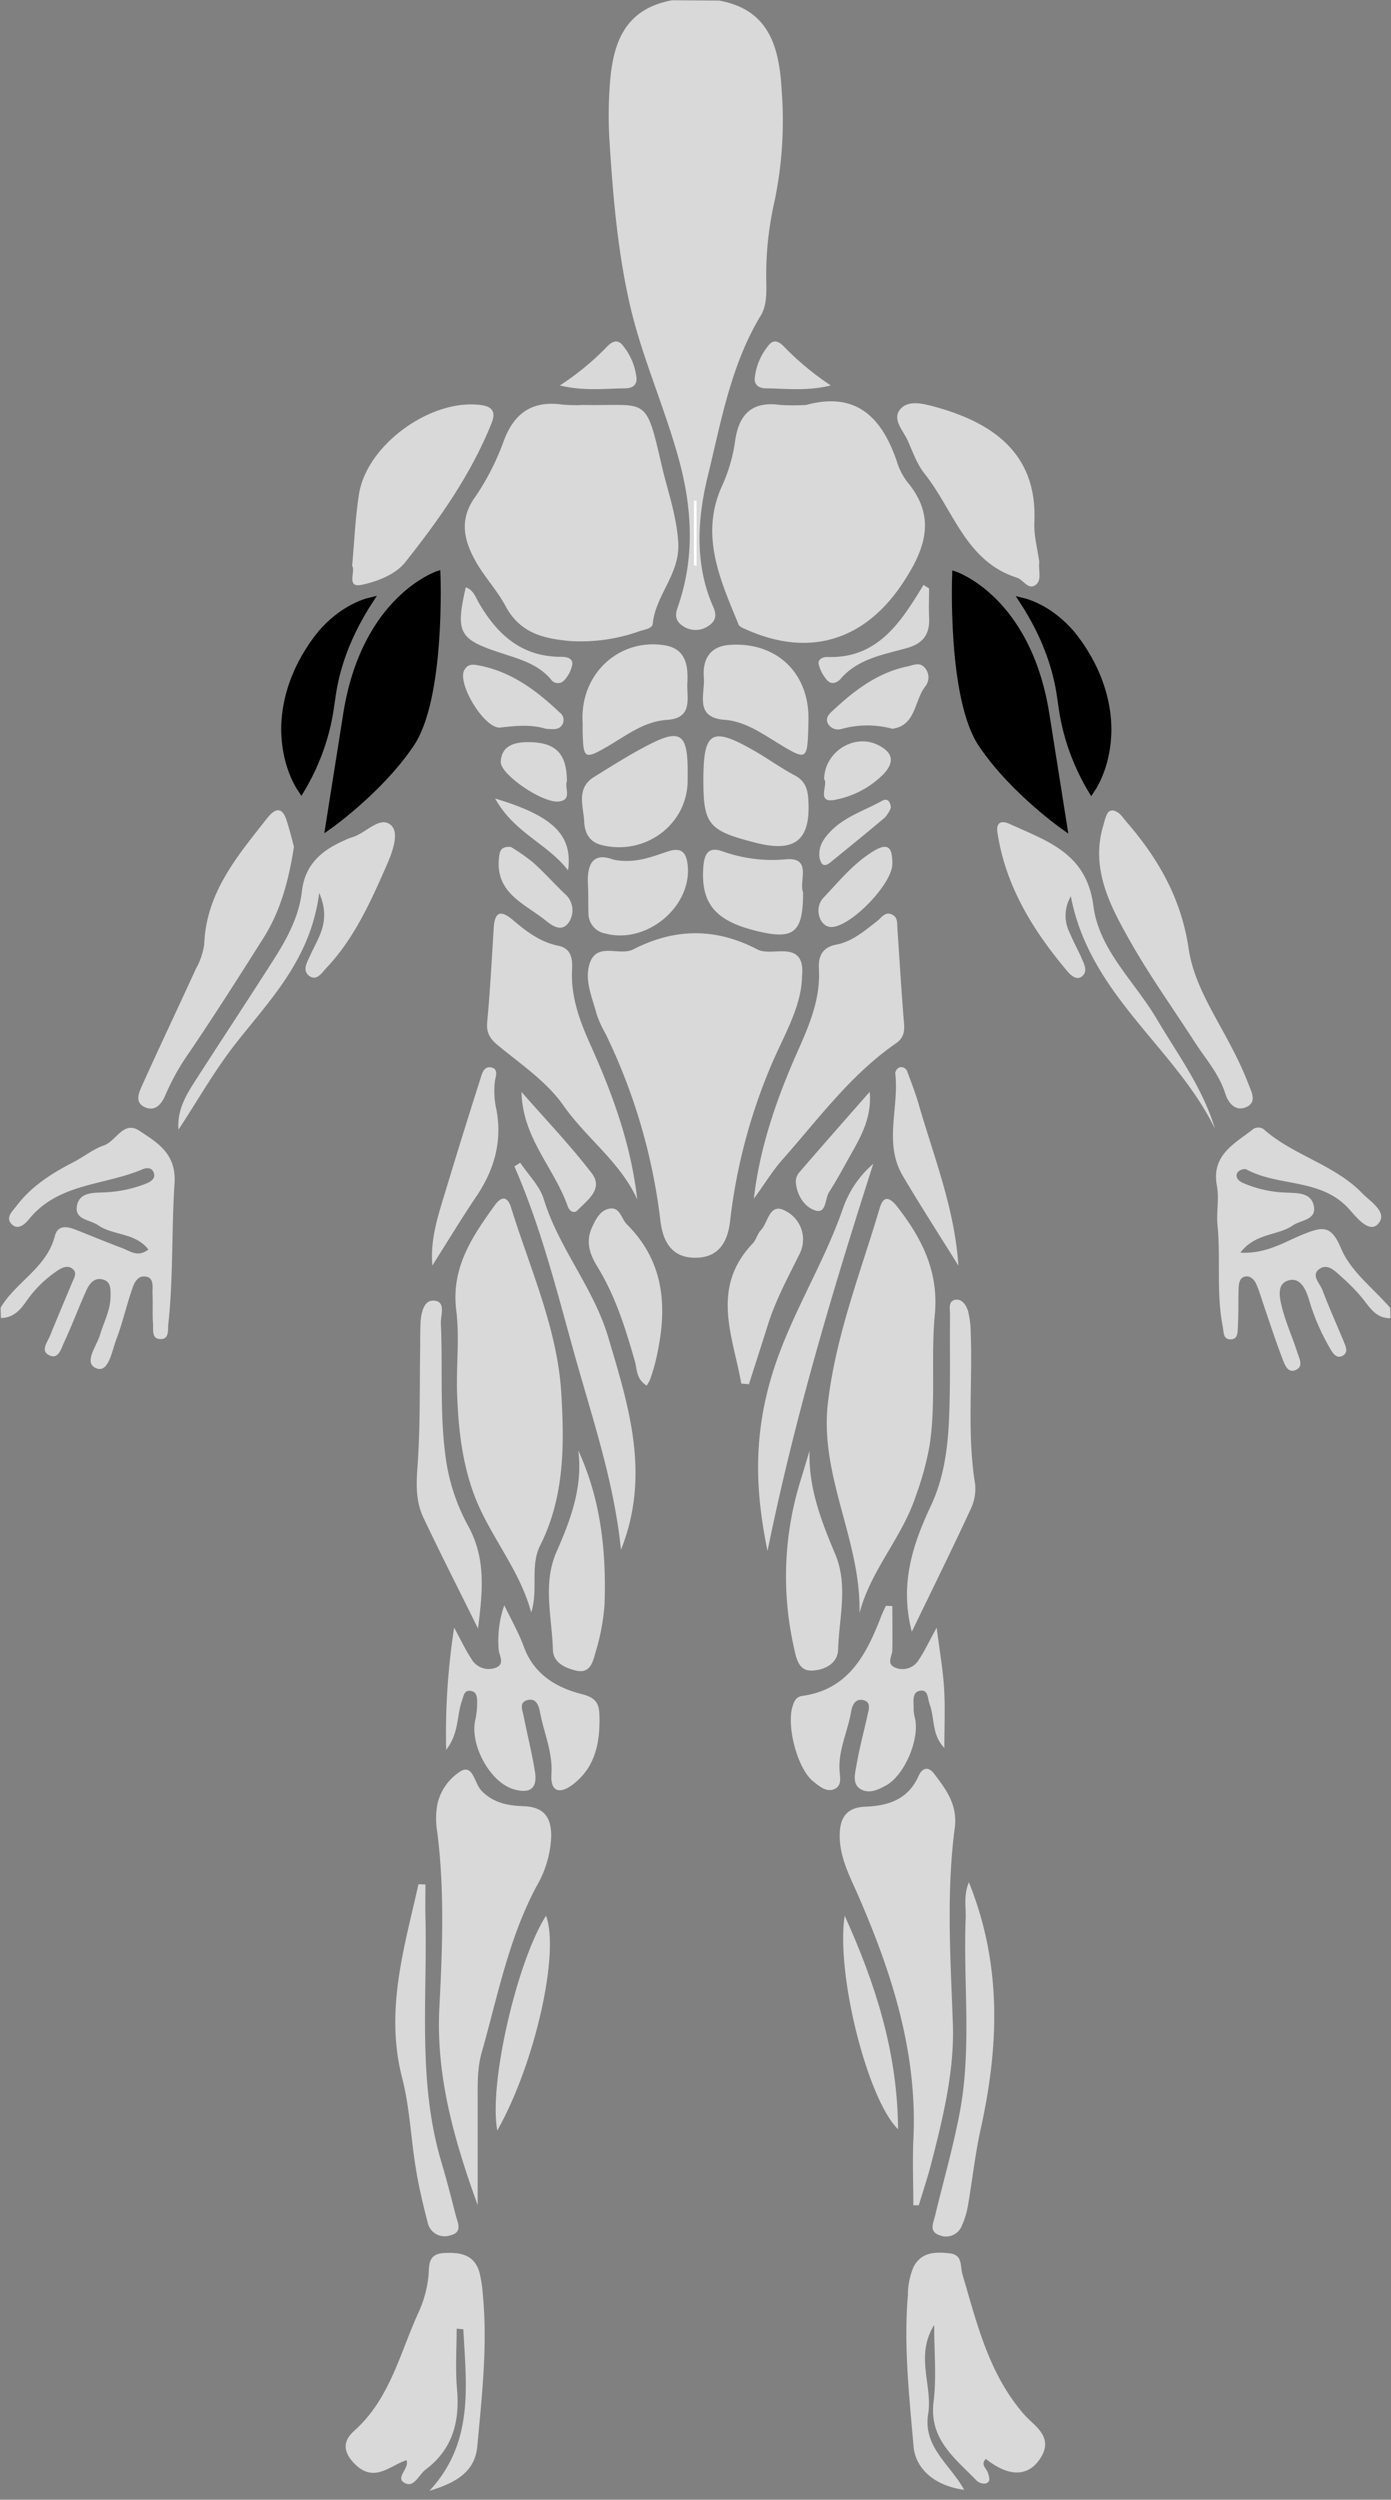 <?xml version="1.0" encoding="UTF-8" standalone="no"?>
<svg
   id="Слой_1"
   data-name="Слой 1"
   viewBox="0 0 265 476"
   version="1.1"
   sodipodi:docname="muscles_front1.svg"
   inkscape:version="1.2.2 (732a01da63, 2022-12-09)"
   xmlns:inkscape="http://www.inkscape.org/namespaces/inkscape"
   xmlns:sodipodi="http://sodipodi.sourceforge.net/DTD/sodipodi-0.dtd"
   xmlns="http://www.w3.org/2000/svg"
   xmlns:svg="http://www.w3.org/2000/svg">
  <rect x="0" y="0" width="265" height="476" fill="#808080" stroke="none"/>
  <sodipodi:namedview
     id="namedview254"
     pagecolor="#ffffff"
     bordercolor="#000000"
     borderopacity="0.25"
     inkscape:showpageshadow="2"
     inkscape:pageopacity="0.0"
     inkscape:pagecheckerboard="0"
     inkscape:deskcolor="#d1d1d1"
     showgrid="false"
     inkscape:zoom="2.3169811"
     inkscape:cx="31.938111"
     inkscape:cy="311.39658"
     inkscape:window-width="1350"
     inkscape:window-height="1040"
     inkscape:window-x="74"
     inkscape:window-y="0"
     inkscape:window-maximized="0"
     inkscape:current-layer="Слой_1" />
  <defs
     id="defs131">
    <inkscape:path-effect
       effect="spiro"
       id="path-effect660"
       is_visible="true"
       lpeversion="1" />
    <inkscape:path-effect
       effect="spiro"
       id="path-effect652"
       is_visible="true"
       lpeversion="1" />
    <style
       id="style129">.cls-1{fill:#fefefe;}.cls-2{fill:#d9d9d9;}</style>
  </defs>
  <path
     class="cls-2"
     d="M302,227c9.55,1.73,11.44,8.87,11.91,17a75.18,75.18,0,0,1-1.38,21.34A62.66,62.66,0,0,0,311,281.12c0,2,0,4.07-1.05,5.83-5.73,9.44-7.59,20.31-10.13,30.69-1.93,7.9-2.55,16.76,1.09,24.88.67,1.5.43,2.61-.82,3.47a4.29,4.29,0,0,1-5.14,0c-1.25-.86-1.38-1.95-.84-3.47,3.29-9.37,2.78-18.82.2-28.23-2.68-9.77-6.93-19.24-9.19-28.86-2.45-10.4-3.39-21.57-4.05-32.49a77,77,0,0,1,.05-9c.45-8.09,2.35-15.23,11.9-17Z"
     transform="translate(-165 -226.89)"
     id="path135" />
  <path
     id="path137"
     class="cls-2"
     d="M 404.949 441.609 A 1.81 1.81 0 0 0 403.42 442.15 C 399.9 444.83 395.76 447.01 396.84 452.72 C 397.29 455.13 396.709 457.711 396.949 460.191 C 397.579 466.611 396.689 473.109 397.949 479.499 C 398.139 480.459 397.991 481.799 399.211 481.919 C 400.921 482.079 400.77 480.489 400.83 479.419 C 400.96 477.079 400.891 474.749 400.961 472.419 C 400.991 471.429 401.079 470.2 402.189 469.97 C 403.299 469.74 404.03 470.671 404.42 471.601 C 405 472.971 405.401 474.419 405.891 475.829 C 407.021 479.129 408.1 482.451 409.35 485.701 C 409.74 486.701 410.29 488.299 411.67 487.829 C 413.49 487.199 412.51 485.56 412.15 484.41 C 411.25 481.56 409.98 478.809 409.25 475.919 C 408.8 474.119 408.119 471.39 410.449 470.71 C 412.779 470.03 413.811 472.51 414.381 474.39 A 41.45 41.45 0 0 0 418.57 483.96 C 419.08 484.81 419.8 485.7 420.93 484.96 C 421.77 484.4 421.451 483.439 421.131 482.669 C 419.741 479.289 418.219 475.96 416.939 472.54 C 416.459 471.27 414.7 469.72 416.34 468.54 C 417.98 467.36 419.43 469.031 420.65 470.101 A 35.35 35.35 0 0 1 424.15 473.63 C 425.77 475.46 426.881 477.95 429.881 477.9 L 429.869 475.951 C 426.639 472.221 422.32 469 420.49 464.62 C 418.66 460.24 417.06 460.44 413.59 461.8 C 409.88 463.24 406.401 465.689 401.301 465.419 C 404.181 461.629 408.421 462.23 411.301 460.23 C 412.841 459.17 415.821 459.22 415.301 456.55 C 414.781 453.88 412.079 454.1 409.949 453.98 A 22.44 22.44 0 0 1 401.74 452.12 C 401.01 451.77 400.24 451.089 400.74 450.169 A 1.8 1.8 0 0 1 402.369 449.521 C 408.569 452.941 416.711 451.16 422.051 457.16 C 423.361 458.62 425.85 461.85 427.57 459.91 C 429.46 457.74 426.081 455.71 424.461 454.05 C 419.151 448.6 411.34 446.9 405.73 441.9 A 1.81 1.81 0 0 0 404.949 441.609 z M 189.982 441.646 C 187.959 441.595 186.687 444.351 184.77 445.009 C 182.78 445.689 181.041 447.111 179.131 448.111 C 174.941 450.261 171.011 452.72 168.131 456.54 C 167.371 457.54 165.97 458.749 167.24 460.009 C 168.51 461.269 169.85 459.87 170.6 458.96 C 176.19 452.14 184.919 452.64 192.109 449.56 C 192.909 449.22 193.89 449.181 194.25 450.101 C 194.78 451.291 193.689 451.93 192.779 452.29 A 24.53 24.53 0 0 1 185.01 453.941 C 182.88 454.041 180.16 453.819 179.66 456.499 C 179.16 459.179 182.14 459.119 183.66 460.179 C 186.54 462.189 190.78 461.58 193.27 464.82 C 191.23 466.38 189.79 465.11 188.33 464.57 C 185.37 463.46 182.45 462.249 179.51 461.089 C 177.84 460.429 176.029 460.03 175.439 462.29 C 173.889 468.31 168.029 470.97 165.119 475.9 L 165.17 477.861 C 167.43 477.851 168.771 476.459 169.961 474.749 A 22.56 22.56 0 0 1 175.961 468.829 C 176.821 468.259 177.84 467.791 178.74 468.441 C 179.82 469.211 179.11 470.23 178.74 471.13 C 177.33 474.5 175.899 477.859 174.529 481.249 C 174.049 482.419 172.76 483.999 174.17 484.839 C 176.07 485.989 176.62 483.769 177.17 482.579 C 178.72 479.279 179.98 475.841 181.49 472.531 C 182.05 471.301 182.979 470.091 184.609 470.531 C 186.239 470.971 186.061 472.56 186.061 473.88 C 186.001 476.44 184.771 478.67 184.061 481.05 C 183.431 483.23 180.76 486.47 183.43 487.47 C 185.69 488.31 186.32 484.129 187.16 481.929 C 188.27 479.019 188.98 475.929 189.98 472.929 C 190.44 471.519 191.001 469.68 192.811 469.98 C 194.451 470.26 194.001 472.12 194.061 473.38 C 194.151 475.2 194.01 477.04 194.15 478.87 C 194.24 480.09 193.789 482.01 195.789 481.87 C 197.249 481.76 196.95 480.08 197.07 478.98 C 198.03 470.08 197.67 461.101 198.25 452.191 C 198.61 446.561 194.99 444.471 191.52 442.191 C 190.955 441.82 190.449 441.658 189.982 441.646 z "
     transform="translate(-165 -226.89)" />
  <path
     id="path141"
     class="cls-2"
     d="M 289.145 349.585 C 281.589 349.72 275.456 356.114 276 364.56 L 276 366.249 C 276.13 371.429 276.36 371.57 280.84 368.97 C 284.41 366.88 287.74 364.25 292.07 363.97 C 297.12 363.63 295.799 359.83 295.949 356.91 C 296.119 353.57 295.659 350.389 291.529 349.749 C 290.723 349.625 289.926 349.571 289.145 349.585 z M 305.566 349.648 C 305.019 349.639 304.46 349.657 303.891 349.701 C 300.091 350.011 298.82 352.621 299.09 355.951 C 299.33 359.041 297.241 363.481 302.971 363.951 C 306.761 364.221 309.81 366.32 312.91 368.22 C 318.76 371.79 318.8 371.769 319 365.169 A 4.88 4.88 0 0 0 319 364.65 C 319.459 355.79 313.784 349.787 305.566 349.648 z M 293.295 367.052 C 292.245 367.061 290.821 367.581 288.91 368.55 C 285.2 370.42 281.709 372.66 278.199 374.82 C 274.689 376.98 276.151 380.4 276.301 383.4 C 276.401 385.4 277.189 387.19 279.609 387.8 C 287.929 389.89 296 383.88 296 375.48 L 296 372.99 C 295.941 368.875 295.3 367.034 293.295 367.052 z M 302.078 367.107 C 299.614 367.043 299 369.598 299 375.46 C 299 383.93 300 385.08 308.98 387.37 C 316.6 389.31 319.53 386.811 318.98 378.951 C 318.84 376.991 318.3 375.54 316.41 374.54 C 313.78 373.15 311.359 371.38 308.779 369.9 C 305.701 368.126 303.557 367.145 302.078 367.107 z M 301.043 388.701 C 299.678 388.767 299.165 389.948 299 391.861 C 298.46 398.791 301.14 402.19 309 404.13 C 316.21 405.93 318 404.57 318 396.81 C 317.14 394.8 319.791 390.129 314.811 390.509 A 28 28 0 0 1 302.711 389.021 C 302.048 388.781 301.498 388.679 301.043 388.701 z M 293.814 388.728 C 293.356 388.725 292.815 388.83 292.18 389.04 C 289.05 390.08 285.96 391.379 281.85 390.579 C 278.07 389.129 276.79 391.291 277.01 395.351 C 277.11 397.161 277.039 398.98 277.109 400.8 A 3.88 3.88 0 0 0 280.33 404.65 C 288.15 406.73 296.78 399.59 296.02 391.73 C 295.825 389.712 295.191 388.736 293.814 388.728 z M 297.447 404.597 C 293.517 404.607 289.589 405.644 285.619 407.679 C 283.029 409.009 278.73 406.2 277.35 410.32 C 276.28 413.53 277.839 416.87 278.689 420.07 A 20.61 20.61 0 0 0 280.34 423.691 A 111.12 111.12 0 0 1 290.82 459.39 C 291.37 463.93 293.43 466.4 297.48 466.39 C 301.53 466.38 303.61 463.9 304.1 459.31 A 107.21 107.21 0 0 1 311.801 430.021 C 314.221 424.211 317.701 418.74 317.801 412.74 C 318.111 409.55 317.001 408.05 314.221 408.04 C 312.561 407.99 310.639 408.379 309.289 407.679 C 305.309 405.604 301.377 404.587 297.447 404.597 z "
     transform="translate(-165 -226.89)" />
  <path
     id="path143"
     class="cls-2"
     d="M 323.461 303.308 C 321.987 303.292 320.365 303.514 318.58 303.999 A 37.59 37.59 0 0 1 313.58 303.99 C 308.01 303.23 305.66 306.03 305.01 311.14 A 31.42 31.42 0 0 1 302.43 319.701 C 298.36 329.001 302.261 337.419 305.721 345.839 C 305.921 346.299 306.76 346.579 307.35 346.839 C 319.19 352.079 329.671 348.859 336.881 338.079 C 341.191 331.609 343.551 325.441 337.811 318.611 A 12.57 12.57 0 0 1 335.811 314.611 C 333.487 307.891 329.85 303.375 323.461 303.308 z M 270.107 303.777 C 265.64 303.761 262.75 306.133 261 310.771 A 47.46 47.46 0 0 1 255.58 321.441 C 252.49 325.681 253.31 329.55 255.49 333.55 C 257.16 336.61 259.67 339.23 261.27 342.23 C 264.09 347.52 268.589 348.5 273.689 348.96 A 33.24 33.24 0 0 0 286.92 347.05 C 287.88 346.74 289.269 346.601 289.369 345.601 C 289.909 340.161 294.601 336.16 294.211 330.16 C 293.881 324.89 292.13 320.22 290.99 315.22 C 287.96 302 288.25 304.249 276.15 303.999 A 28 28 0 0 1 272.119 303.929 C 271.415 303.829 270.746 303.779 270.107 303.777 z "
     transform="translate(-165 -226.89)" />
  <path
     id="path147"
     class="cls-2"
     d="M 260.912 455.132 C 260.429 455.147 259.866 455.544 259.24 456.419 C 254.92 462.419 250.92 468.309 251.92 476.419 C 252.56 481.499 251.93 486.73 252.07 491.88 C 252.29 498.53 252.949 505.059 255.289 511.429 C 258.199 519.269 263.979 525.641 266.199 533.941 C 267.589 529.651 265.919 525.051 267.939 521.111 C 272.539 511.911 272.519 502.11 271.939 492.3 C 271.209 479.86 265.98 468.511 262.35 456.781 C 262.023 455.729 261.534 455.113 260.912 455.132 z M 333.994 455.193 C 333.428 455.18 332.96 455.71 332.6 456.91 C 328.97 469.15 324.28 480.98 322.74 493.91 C 321.06 507.98 329.08 520.22 328.74 534.07 C 330.88 525.84 336.901 519.64 339.471 511.74 A 56.68 56.68 0 0 0 342.09 502.179 C 343.36 493.869 342.31 485.451 343.09 477.281 C 343.87 469.111 340.7 462.8 335.98 456.73 C 335.225 455.76 334.56 455.205 333.994 455.193 z M 275.17 503.079 C 276.05 509.999 273.749 516.201 271.039 522.351 C 268.329 528.501 270.17 534.801 270.33 541.031 C 270.39 543.541 272.751 544.551 274.881 545.031 C 277.411 545.581 277.96 543.319 278.41 541.679 A 41.53 41.53 0 0 0 280.17 532.441 C 280.52 522.421 279.51 512.549 275.17 503.079 z M 319.23 503.14 C 318.66 505 318.1 506.93 317.52 508.79 A 61.48 61.48 0 0 0 316.279 540.72 C 316.669 542.55 317.13 545.119 319.67 544.999 C 322.02 544.929 324.59 543.699 324.67 540.999 C 324.84 534.939 326.629 528.8 324.109 522.8 C 321.449 516.5 318.99 510.14 319.23 503.14 z "
     transform="translate(-165 -226.89)" />
  <path
     id="path151"
     class="cls-2"
     d="M 341.646 563.708 C 340.957 563.625 340.378 564.22 339.99 565.089 C 337.99 569.549 334.24 570.749 329.84 570.919 C 326.29 571.049 324.971 573.011 324.971 576.441 C 324.981 580.621 326.881 584.141 328.471 587.771 C 334.951 602.651 339.84 617.869 339 634.419 C 338.83 638.539 339 642.68 339 646.81 L 340.039 646.81 C 340.849 644.12 341.749 641.45 342.449 638.72 C 344.679 630.03 346.849 621.16 346.529 612.24 C 346.089 599.79 345.261 587.37 346.891 574.98 C 347.461 570.6 345.31 567.729 342.99 564.679 C 342.514 564.053 342.06 563.758 341.646 563.708 z M 253.678 563.853 C 253.458 563.859 253.213 563.924 252.939 564.06 A 9.93 9.93 0 0 0 248.359 570.3 A 15 15 0 0 0 248.301 575.73 C 249.711 586.83 249.281 597.99 248.711 609.07 C 248.001 622.25 251.57 634.49 256 646.8 L 256 627.12 C 256.01 623.97 255.89 620.82 256.77 617.72 C 259.81 607.04 261.869 596.101 267.199 586.101 A 20.36 20.36 0 0 0 270.01 576.63 C 270.05 572.95 268.649 570.999 264.859 570.829 C 261.839 570.739 258.939 570.219 256.689 567.829 C 255.578 566.648 255.218 563.813 253.678 563.853 z "
     transform="translate(-165 -226.89)" />
  <path
     id="path159"
     class="cls-2"
     d="M 343.904 655.843 C 341.93 655.855 340.135 656.408 339.01 658.62 A 14.08 14.08 0 0 0 337.961 663.96 C 337.151 673.59 338.219 683.141 339.039 692.701 C 339.409 697.001 343.04 700.229 348.68 700.999 C 346 696.119 340.8 692.859 341.83 686.499 C 342.7 681.179 339.291 675.531 342.971 669.601 C 342.971 674.931 343.429 679.631 342.859 684.201 C 341.959 691.351 346.91 694.971 351.02 699.201 A 2.11 2.11 0 0 0 352.77 699.8 C 353.82 699.46 353.459 698.58 353.199 697.74 C 352.939 696.9 351.72 696.17 352.82 695.12 C 357.24 698.62 360.94 698.549 363.24 694.929 C 365.84 690.819 361.95 688.791 360.07 686.611 C 353.38 678.921 351.141 669.38 348.381 660.06 C 347.871 658.32 348.46 656.26 345.92 655.97 C 345.24 655.895 344.562 655.839 343.904 655.843 z M 250.711 655.878 C 250.346 655.877 249.975 655.888 249.6 655.91 C 246.35 656.09 246.84 658.36 246.6 660.57 A 22 22 0 0 1 244.721 667.249 C 241.161 675.019 239.291 683.701 232.471 689.771 C 230.701 691.361 230.031 693.291 232.301 695.771 C 236.121 699.941 239.139 696.441 242.439 695.351 C 243.089 696.991 240.06 698.759 242.23 699.759 C 243.89 700.559 244.791 698.16 246.061 697.16 C 251.271 693.25 252.621 687.96 252.061 681.74 C 251.731 677.96 252 674.12 252 670.31 L 253.27 670.419 C 253.81 681.099 255.381 691.951 246.811 701.191 C 251.601 699.731 255.47 697.73 255.93 692.73 C 256.8 683.18 257.9 673.619 257 663.999 A 25 25 0 0 0 256.34 659.601 C 255.491 656.582 253.264 655.89 250.711 655.878 z "
     transform="translate(-165 -226.89)" />
  <path
     id="path163"
     class="cls-2"
     d="M 339.762 353.386 C 339.147 353.401 338.505 353.661 337.881 353.79 C 332.151 354.98 327.74 358.389 323.6 362.259 C 322.81 362.959 322.171 363.75 322.811 364.82 A 2.27 2.27 0 0 0 325.449 365.66 A 18.4 18.4 0 0 1 335 365.66 C 339.5 365.05 339.16 360.34 341.24 357.64 A 2.77 2.77 0 0 0 341.119 353.97 C 340.699 353.511 340.24 353.374 339.762 353.386 z M 255.184 353.464 C 254.511 353.45 253.905 353.662 253.449 354.499 C 252.049 357.059 257.34 365.779 260.33 365.429 C 263.32 365.079 266.22 364.809 269 365.669 C 270.33 365.739 271.569 366 272.199 364.72 A 1.74 1.74 0 0 0 271.59 362.531 C 267.23 358.401 262.519 354.86 256.449 353.65 C 256.014 353.564 255.587 353.473 255.184 353.464 z M 329.201 368.06 C 325.564 368.128 322.109 371.12 322 375.23 C 322.89 376.29 320.27 380.08 324.32 379.14 A 17.54 17.54 0 0 0 333.4 374.21 C 335.66 371.73 334.81 370 332.23 368.73 C 331.253 368.251 330.22 368.041 329.201 368.06 z M 265.818 368.208 C 265.652 368.206 265.483 368.208 265.311 368.21 C 262.861 368.25 260.51 368.98 260.4 371.98 C 260.32 374.35 268.379 379.869 271.449 379.509 C 274.129 379.199 272.47 376.86 273 375.71 C 273 370.46 270.964 368.267 265.818 368.208 z M 259.33 378.941 C 263 385.541 269.181 387.43 273.221 392.62 C 274.141 385.87 270.33 382.251 259.33 378.941 z M 333.66 379.179 C 333.469 379.192 333.257 379.262 333.029 379.39 C 329.719 381.23 325.99 382.359 323.25 385.179 C 322.09 386.399 321.09 387.7 321.09 389.49 A 3.16 3.16 0 0 0 321.561 391.329 C 322.071 391.919 322.759 391.47 323.279 391.04 C 326.729 388.22 330.209 385.421 333.609 382.531 A 6.23 6.23 0 0 0 334.721 380.701 C 334.623 379.628 334.233 379.141 333.66 379.179 z M 333.486 388.14 C 332.946 388.162 332.226 388.447 331.279 389.04 C 327.529 391.36 324.809 394.741 321.869 397.851 C 319.999 399.841 321.14 403.3 323.25 403.41 C 326.9 403.59 335.08 395.179 335 391.329 C 335 389.315 334.675 388.092 333.486 388.14 z M 261.947 388.146 C 260.205 388.151 260.173 389.284 260.051 390.39 C 259.411 396.88 264.821 398.92 268.721 401.99 C 270.041 403.03 271.97 404.651 273.42 402.441 A 4.13 4.13 0 0 0 272.51 397.009 C 270.51 395.079 268.61 392.949 266.51 391.079 A 37 37 0 0 0 262.32 388.16 C 262.188 388.15 262.063 388.146 261.947 388.146 z M 334.146 400.861 C 333.311 400.924 332.733 401.798 332.08 402.3 C 329.71 404.13 327.381 406.169 324.381 406.749 C 321.641 407.269 320.87 408.97 321.01 411.4 C 321.32 416.93 319.299 421.82 317.119 426.72 C 313.079 435.79 309.769 445.13 308.619 455.13 C 310.549 452.55 312.11 449.869 314.23 447.509 C 321.02 439.829 327.119 431.48 335.689 425.56 C 337.159 424.55 337.361 423.341 337.221 421.701 C 336.731 415.751 336.381 409.81 335.971 403.81 C 335.901 402.84 336.08 401.671 335.08 401.111 C 334.733 400.908 334.425 400.839 334.146 400.861 z M 260.373 400.869 C 259.611 400.923 259.173 401.767 259.061 403.55 C 258.691 409.52 258.38 415.501 257.82 421.451 C 257.62 423.571 258.33 424.679 259.93 425.999 C 264.28 429.579 269.2 432.9 272.34 437.4 C 276.7 443.64 283.17 448.14 286.4 455.29 C 285.23 444.93 281.77 435.371 277.57 426.031 C 275.51 421.451 273.74 416.82 273.98 411.65 C 274.08 409.61 273.96 407.51 271.33 406.97 C 267.94 406.28 265.28 404.271 262.74 402.101 C 261.756 401.261 260.966 400.826 260.373 400.869 z "
     transform="translate(-165 -226.89)" />
  <path
     id="path167"
     class="cls-2"
     d="M 261.07 532.56 A 20.55 20.55 0 0 0 259.99 540.851 C 260.03 542.191 261.451 543.89 259.131 544.56 A 3.78 3.78 0 0 1 254.811 542.781 C 253.711 541.121 252.86 539.289 251.52 536.829 A 131.69 131.69 0 0 0 250 560.089 C 252.49 556.889 252 553.511 253.02 550.701 C 253.35 549.811 253.42 548.56 254.83 548.9 C 255.8 549.1 255.9 550.09 255.9 550.9 A 15.24 15.24 0 0 1 255.561 554.351 C 254.441 559.031 258.301 566.17 262.721 567.55 C 265.651 568.46 267.44 567.71 266.93 564.37 C 266.37 560.77 265.46 557.22 264.75 553.64 C 264.53 552.54 263.86 551.09 265.42 550.64 C 267.2 550.14 267.65 551.721 267.9 553.031 C 268.64 556.931 270.341 560.629 270.051 564.749 C 269.841 568.239 271.761 568.459 274.051 566.749 C 278.451 563.449 279.349 558.639 279.199 553.499 C 279.139 551.279 278.51 550.159 275.91 549.499 C 271.04 548.269 266.751 545.769 264.811 540.499 C 263.811 537.759 262.33 535.2 261.07 532.56 z M 333.779 532.669 C 333.419 533.409 333.069 534.15 332.779 534.9 C 329.989 542.07 326.58 548.62 317.85 549.82 C 316.63 550.01 316.31 550.82 315.99 551.82 C 314.8 555.6 316.939 563.761 319.939 566.111 C 321.079 567.011 322.409 568.22 323.939 567.57 C 325.469 566.92 325.009 565.23 324.939 563.99 C 324.699 560.05 326.54 556.541 327.15 552.781 C 327.36 551.601 327.929 550.331 329.359 550.601 C 331.009 550.911 330.529 552.341 330.279 553.451 C 329.569 556.701 328.681 559.909 328.141 563.179 C 327.881 564.679 327.271 566.739 329.141 567.679 C 330.731 568.469 332.409 567.649 333.869 566.829 C 337.319 564.889 340.22 558.101 339.32 554.101 A 7.72 7.72 0 0 1 339.051 552.101 C 339.081 550.821 338.67 549.03 340.41 548.82 C 341.89 548.64 341.719 550.419 342.109 551.419 C 343.099 554.029 342.47 557.26 344.91 559.72 C 344.91 555.63 345.079 551.9 344.859 548.37 C 344.639 544.84 344.009 541.249 343.449 536.839 C 341.999 539.399 341.17 541.299 340 542.999 A 3.57 3.57 0 0 1 335.641 544.47 C 333.741 543.75 335 542.27 335 541.06 C 335.05 538.28 335 535.49 335 532.71 L 333.779 532.669 z "
     transform="translate(-165 -226.89)" />
  <path
     id="path171"
     class="cls-2"
     d="M 339.463 303.673 C 338.272 303.652 337.165 303.945 336.43 304.91 C 334.96 306.84 337.111 308.929 337.961 310.839 C 338.901 312.969 339.689 315.28 341.109 317.05 C 346.649 323.97 348.959 333.82 358.779 336.91 C 359.999 337.33 360.851 339.239 362.221 338.329 C 363.591 337.419 362.77 335.56 363 333.88 C 362.66 331.48 361.921 328.83 362.061 326.22 C 362.651 312.96 353.71 307.23 343 304.32 C 341.93 304.03 340.654 303.694 339.463 303.673 z M 254.461 303.894 C 245.349 304.062 234.769 312.27 233.391 320.97 C 232.691 325.39 232.52 329.88 232.09 334.64 C 232.81 335.64 230.88 338.859 233.85 338.259 C 236.82 337.659 240.351 336.27 242.131 334.04 C 248.631 325.86 254.691 317.321 258.631 307.521 C 259.541 305.261 258.81 304.22 256.26 303.97 C 255.669 303.908 255.068 303.883 254.461 303.894 z "
     transform="translate(-165 -226.89)" />
  <path
     id="path175"
     class="cls-2"
     d="M 218.061 381.183 C 217.431 381.13 216.705 381.669 215.91 382.669 C 210.26 389.859 204.28 396.819 203.91 406.669 A 13.38 13.38 0 0 1 202.33 411.351 C 198.95 418.741 195.449 426.089 192.109 433.499 C 191.469 434.919 190.52 436.91 192.76 437.79 C 194.75 438.58 195.919 436.85 196.529 435.37 A 44.57 44.57 0 0 1 201.141 427.179 C 205.971 420.029 210.611 412.76 215.211 405.47 C 218.461 400.32 220 394.54 221 388.14 C 220.65 386.78 220.201 384.999 219.641 383.249 C 219.226 381.879 218.691 381.235 218.061 381.183 z M 377 381.21 C 376.16 381.28 375.87 381.489 375.24 383.919 C 372.66 392.209 376.5 399.379 380.24 406.009 C 383.98 412.639 388.45 418.871 392.58 425.281 C 394.64 428.461 397.2 431.32 398.41 435.07 C 398.89 436.71 400.27 438.66 402.41 437.71 C 404.55 436.76 403.399 434.789 402.859 433.339 A 64.5 64.5 0 0 0 399.98 426.999 C 396.77 420.619 392.439 414.46 391.439 407.46 C 390.009 397.9 385.64 390.361 379.59 383.361 C 378.84 382.501 378.27 381.43 377 381.21 z M 356.285 383.462 C 355.329 383.361 354.797 383.96 355.029 385.46 C 356.589 395.65 361.78 404.03 368.26 411.74 C 368.95 412.56 370.07 413.67 371.15 412.79 C 372.23 411.91 371.62 410.61 371.15 409.56 C 370.42 407.84 369.501 406.25 368.811 404.56 A 7.24 7.24 0 0 1 369.01 397.56 C 372.6 416.42 388.931 426.35 396.461 441.82 C 394.131 434.05 389.37 427.69 385.4 420.97 C 381.22 413.84 374.381 407.799 373.311 399.429 C 372.021 389.329 364.529 387.08 357.369 383.79 C 356.969 383.608 356.604 383.496 356.285 383.462 z M 238.238 383.468 C 236.353 383.34 234.158 385.77 232.029 386.339 A 9.18 9.18 0 0 0 230.641 386.9 C 226.331 388.8 223.12 391.41 222.51 396.64 C 221.97 401.48 219.591 405.8 216.971 409.88 C 212.141 417.44 207.209 424.901 202.359 432.441 C 200.529 435.291 198.71 438.169 199 441.999 C 202.43 436.799 205.531 431.331 209.311 426.361 C 216.011 417.661 224.141 409.919 225.811 396.919 C 228.141 402.289 225.621 405.41 224.141 408.73 C 223.561 410.04 222.44 411.711 224 412.781 C 225.38 413.711 226.38 412.05 227.23 411.15 C 232.45 405.62 235.539 398.741 238.539 391.941 C 239.569 389.601 241.23 385.581 239.49 384.021 C 239.093 383.665 238.673 383.498 238.238 383.468 z "
     transform="translate(-165 -226.89)" />
  <path
     id="path183"
     class="cls-2"
     d="M 330.689 434.79 C 326.199 439.9 321.7 445 317.26 450.15 A 2.75 2.75 0 0 0 316.609 451.97 C 316.799 454.48 318.24 456.74 320.35 457.39 C 322.46 458.04 322.139 455.15 322.949 453.89 C 324.479 451.53 325.78 449.029 327.17 446.589 C 329.18 443.049 331.099 439.48 330.689 434.79 z M 264.359 434.82 C 264.519 443.58 270.59 449.28 273.15 456.57 C 273.45 457.43 274.28 458.111 275.02 457.351 C 276.92 455.401 280.021 453.281 277.721 450.281 C 273.581 444.891 268.839 439.95 264.359 434.82 z M 264.109 448.29 L 263 448.999 C 268.07 460.599 271.1 472.789 274.49 484.929 C 277.88 497.069 281.991 509.049 283.301 521.999 C 289.001 507.699 284.75 494.559 280.82 481.339 C 278.01 472.019 271.44 464.53 268.59 455.22 C 267.81 452.69 265.639 450.59 264.109 448.29 z M 331.369 448.499 A 19.77 19.77 0 0 0 325.631 456.88 C 321.711 468.28 314.931 478.3 311.631 490.22 C 308.571 501.29 308.951 511.22 311.221 522.22 C 316.371 496.9 323.609 472.679 331.369 448.499 z M 281.672 457.003 C 281.458 456.986 281.218 457.005 280.949 457.07 C 279.269 457.47 278.45 459.139 277.76 460.669 C 276.53 463.399 277.39 465.789 278.85 468.169 C 282.26 473.729 284.179 479.891 285.949 486.101 C 286.389 487.631 286.149 489.43 288.199 490.74 A 7.79 7.79 0 0 0 288.869 489.531 C 289.239 488.431 289.599 487.331 289.869 486.201 C 292.169 476.621 291.97 467.551 284.42 460.021 C 283.466 459.067 283.171 457.125 281.672 457.003 z M 313.186 457.052 C 311.446 457.147 311.107 459.944 309.961 461.13 C 309.291 461.83 309.07 462.96 308.41 463.66 C 300.28 472.17 304.651 481.351 306.221 490.351 L 307.68 490.47 C 308.87 486.73 310.08 482.999 311.26 479.249 C 312.75 474.489 315.11 470.129 317.32 465.679 A 6.08 6.08 0 0 0 314.641 457.47 C 314.063 457.151 313.587 457.03 313.186 457.052 z "
     transform="translate(-165 -226.89)" />
  <path
     id="path191"
     class="cls-2"
     d="M 336.811 430.103 A 1.23 1.23 0 0 0 336.32 430.15 A 1.43 1.43 0 0 0 335.551 431.24 C 336.341 437.76 333.311 444.549 336.971 450.759 C 340.381 456.539 344.03 462.18 347.58 467.88 C 346.87 456.87 342.789 446.9 339.869 436.64 C 339.279 434.73 338.569 432.871 337.869 431.021 A 1.23 1.23 0 0 0 336.811 430.103 z M 258.178 430.115 C 257.079 430.156 256.79 431.476 256.51 432.351 C 254.243 439.444 252.034 446.552 249.881 453.679 C 248.511 458.219 246.939 462.741 247.369 467.861 C 250.169 463.451 252.859 459 255.789 454.65 C 259.189 449.6 260.71 444.169 259.57 438.169 A 15.74 15.74 0 0 1 259.289 432.74 C 259.439 431.81 259.959 430.519 258.699 430.179 C 258.507 430.128 258.335 430.109 258.178 430.115 z M 347.16 474.37 C 345.56 474.52 345.99 476.15 345.99 477.21 C 345.94 482.21 346.029 487.21 345.939 492.21 C 345.809 499.51 345.55 506.771 342.35 513.601 C 338.9 520.951 336.341 528.531 338.711 537.601 C 342.621 529.511 346.341 521.999 349.891 514.329 A 9 9 0 0 0 350.77 509.49 C 349.21 499.89 350.31 490.24 349.93 480.63 A 17.84 17.84 0 0 0 349.461 476.691 C 349.161 475.571 348.38 474.26 347.16 474.37 z M 247.561 474.55 C 245.681 474.49 245.199 477.02 245.109 478.91 C 245.049 480.4 245.051 481.9 245.051 483.4 C 244.921 491.04 245.089 498.7 244.529 506.31 C 244.269 509.75 244.241 512.939 245.721 515.999 C 249.071 523.059 252.61 529.999 256.07 536.999 C 256.89 530.199 257.7 523.8 254.16 517.4 A 37.62 37.62 0 0 1 249.82 503.771 C 248.77 495.461 249.36 487.17 248.99 478.89 C 248.92 477.34 250.071 474.62 247.561 474.55 z "
     transform="translate(-165 -226.89)" />
  <path
     id="path195"
     class="cls-2"
     d="M 349.58 585.3 C 348.54 587.82 349.051 590.001 348.971 592.111 C 348.491 604.381 350.141 616.739 347.881 628.919 C 346.641 635.609 344.73 642.161 343.15 648.781 C 342.82 650.161 341.891 651.87 344.051 652.54 A 3.23 3.23 0 0 0 348.23 650.74 A 16.14 16.14 0 0 0 349.391 646.951 C 350.211 642.211 350.74 637.4 351.74 632.71 C 355.28 616.89 356 601.21 349.58 585.3 z M 244.721 585.691 C 242.011 597.821 238.299 609.759 241.619 622.589 C 243.059 628.179 243.271 634.08 244.221 639.81 C 244.781 643.25 245.581 646.661 246.461 650.031 A 3.3 3.3 0 0 0 250.689 652.57 C 253.309 651.99 252.149 650.06 251.779 648.57 C 250.929 645.19 250.051 641.81 249.051 638.47 C 244.531 623.16 246.431 607.45 246.051 591.88 C 246.001 589.83 246.051 587.73 246.051 585.73 L 244.721 585.691 z "
     transform="translate(-165 -226.89)" />
  <path
     id="path219"
     class="cls-2"
     d="M 325.92 591.669 C 324.21 602.859 330.35 626.799 336.09 632.339 C 336 617.549 331.68 604.409 325.92 591.669 z M 269.02 591.679 C 263.52 600.279 258.06 623.709 259.74 632.589 C 267 619.709 271.66 598.609 269.02 591.679 z "
     transform="translate(-165 -226.89)" />
  <path
     id="path239"
     class="cls-2"
     d="M 340.939 338.271 C 336.609 345.391 332.229 352.309 322.609 351.999 C 321.779 351.969 320.751 352.4 320.971 353.4 A 7.25 7.25 0 0 0 322.561 356.4 C 323.371 357.34 324.47 356.93 325.16 356.14 C 328.44 352.35 333.161 351.581 337.561 350.351 C 340.931 349.451 342.19 347.641 342 344.351 C 341.92 342.561 342 340.751 342 338.941 L 340.939 338.271 z M 253.73 338.73 C 251.77 347.39 252.42 348.61 260.4 351.22 C 263.85 352.36 267.4 353.28 269.93 356.22 A 1.61 1.61 0 0 0 272.52 356.4 A 6.12 6.12 0 0 0 274.029 353.4 C 274.149 352.15 272.85 351.96 271.85 351.96 C 264.35 351.95 259.719 347.71 256.199 341.64 C 255.599 340.59 255.16 339.18 253.73 338.73 z "
     transform="translate(-165 -226.89)" />
  <path
     id="path243"
     class="cls-2"
     d="M 312.738 291.915 C 312.346 291.89 311.945 292.046 311.551 292.499 A 11.66 11.66 0 0 0 308.801 298.74 C 308.601 300.24 309.66 300.839 310.93 300.839 C 314.78 300.869 318.669 301.41 323.279 300.29 A 54.08 54.08 0 0 1 314.5 293.04 C 314.012 292.509 313.391 291.958 312.738 291.915 z M 282.314 291.917 C 281.65 291.944 281.023 292.477 280.529 293.021 A 51 51 0 0 1 271.65 300.29 C 276.31 301.4 280.2 300.869 284.09 300.839 C 285.35 300.839 286.44 300.281 286.25 298.771 A 11.79 11.79 0 0 0 283.529 292.521 C 283.124 292.067 282.713 291.901 282.314 291.917 z "
     transform="translate(-165 -226.89)" />
  <path
     class="cls-1"
     d="M297.2,334.51V322.24h.5v12.41Z"
     transform="translate(-165 -226.89)"
     id="path251" />
  <path
     id="path1165"
     style="stroke:#000000;stroke-width:1.083;stroke-miterlimit:10"
     class="st3"
     d="M 70.602 114.293 C 68.816 114.726 64.934 116.167 61.203 120.424 C 60.43 121.4 54.059 128.761 54.111 139.076 C 54.217 145.18 56.393 149.08 57.396 150.545 C 58.702 148.395 60.454 145.047 61.742 140.779 C 63.031 136.511 63.119 133.895 63.67 130.877 C 64.434 126.861 66.133 121.12 70.602 114.293 z M 194.707 114.352 C 199.176 121.179 200.872 126.92 201.637 130.936 C 202.188 133.954 202.278 136.57 203.566 140.838 C 204.855 145.106 206.604 148.453 207.91 150.604 C 208.914 149.139 211.09 145.239 211.195 139.135 C 211.247 128.819 204.878 121.458 204.105 120.482 C 200.374 116.226 196.492 114.785 194.707 114.352 z " />
  <path
     id="path1163"
     style="stroke:#000000;stroke-width:0.953;stroke-miterlimit:10"
     d="M 83.43 109.203 C 83.43 109.203 69.453 113.75 65.895 135.748 L 62.43 157.639 C 62.43 157.639 72.301 150.774 78.332 141.873 C 84.421 133.102 83.43 109.203 83.43 109.203 z M 181.877 109.262 C 181.877 109.262 180.886 133.161 186.975 141.932 C 193.006 150.832 202.879 157.697 202.879 157.697 L 199.412 135.807 C 195.854 113.809 181.877 109.262 181.877 109.262 z " />
</svg>
